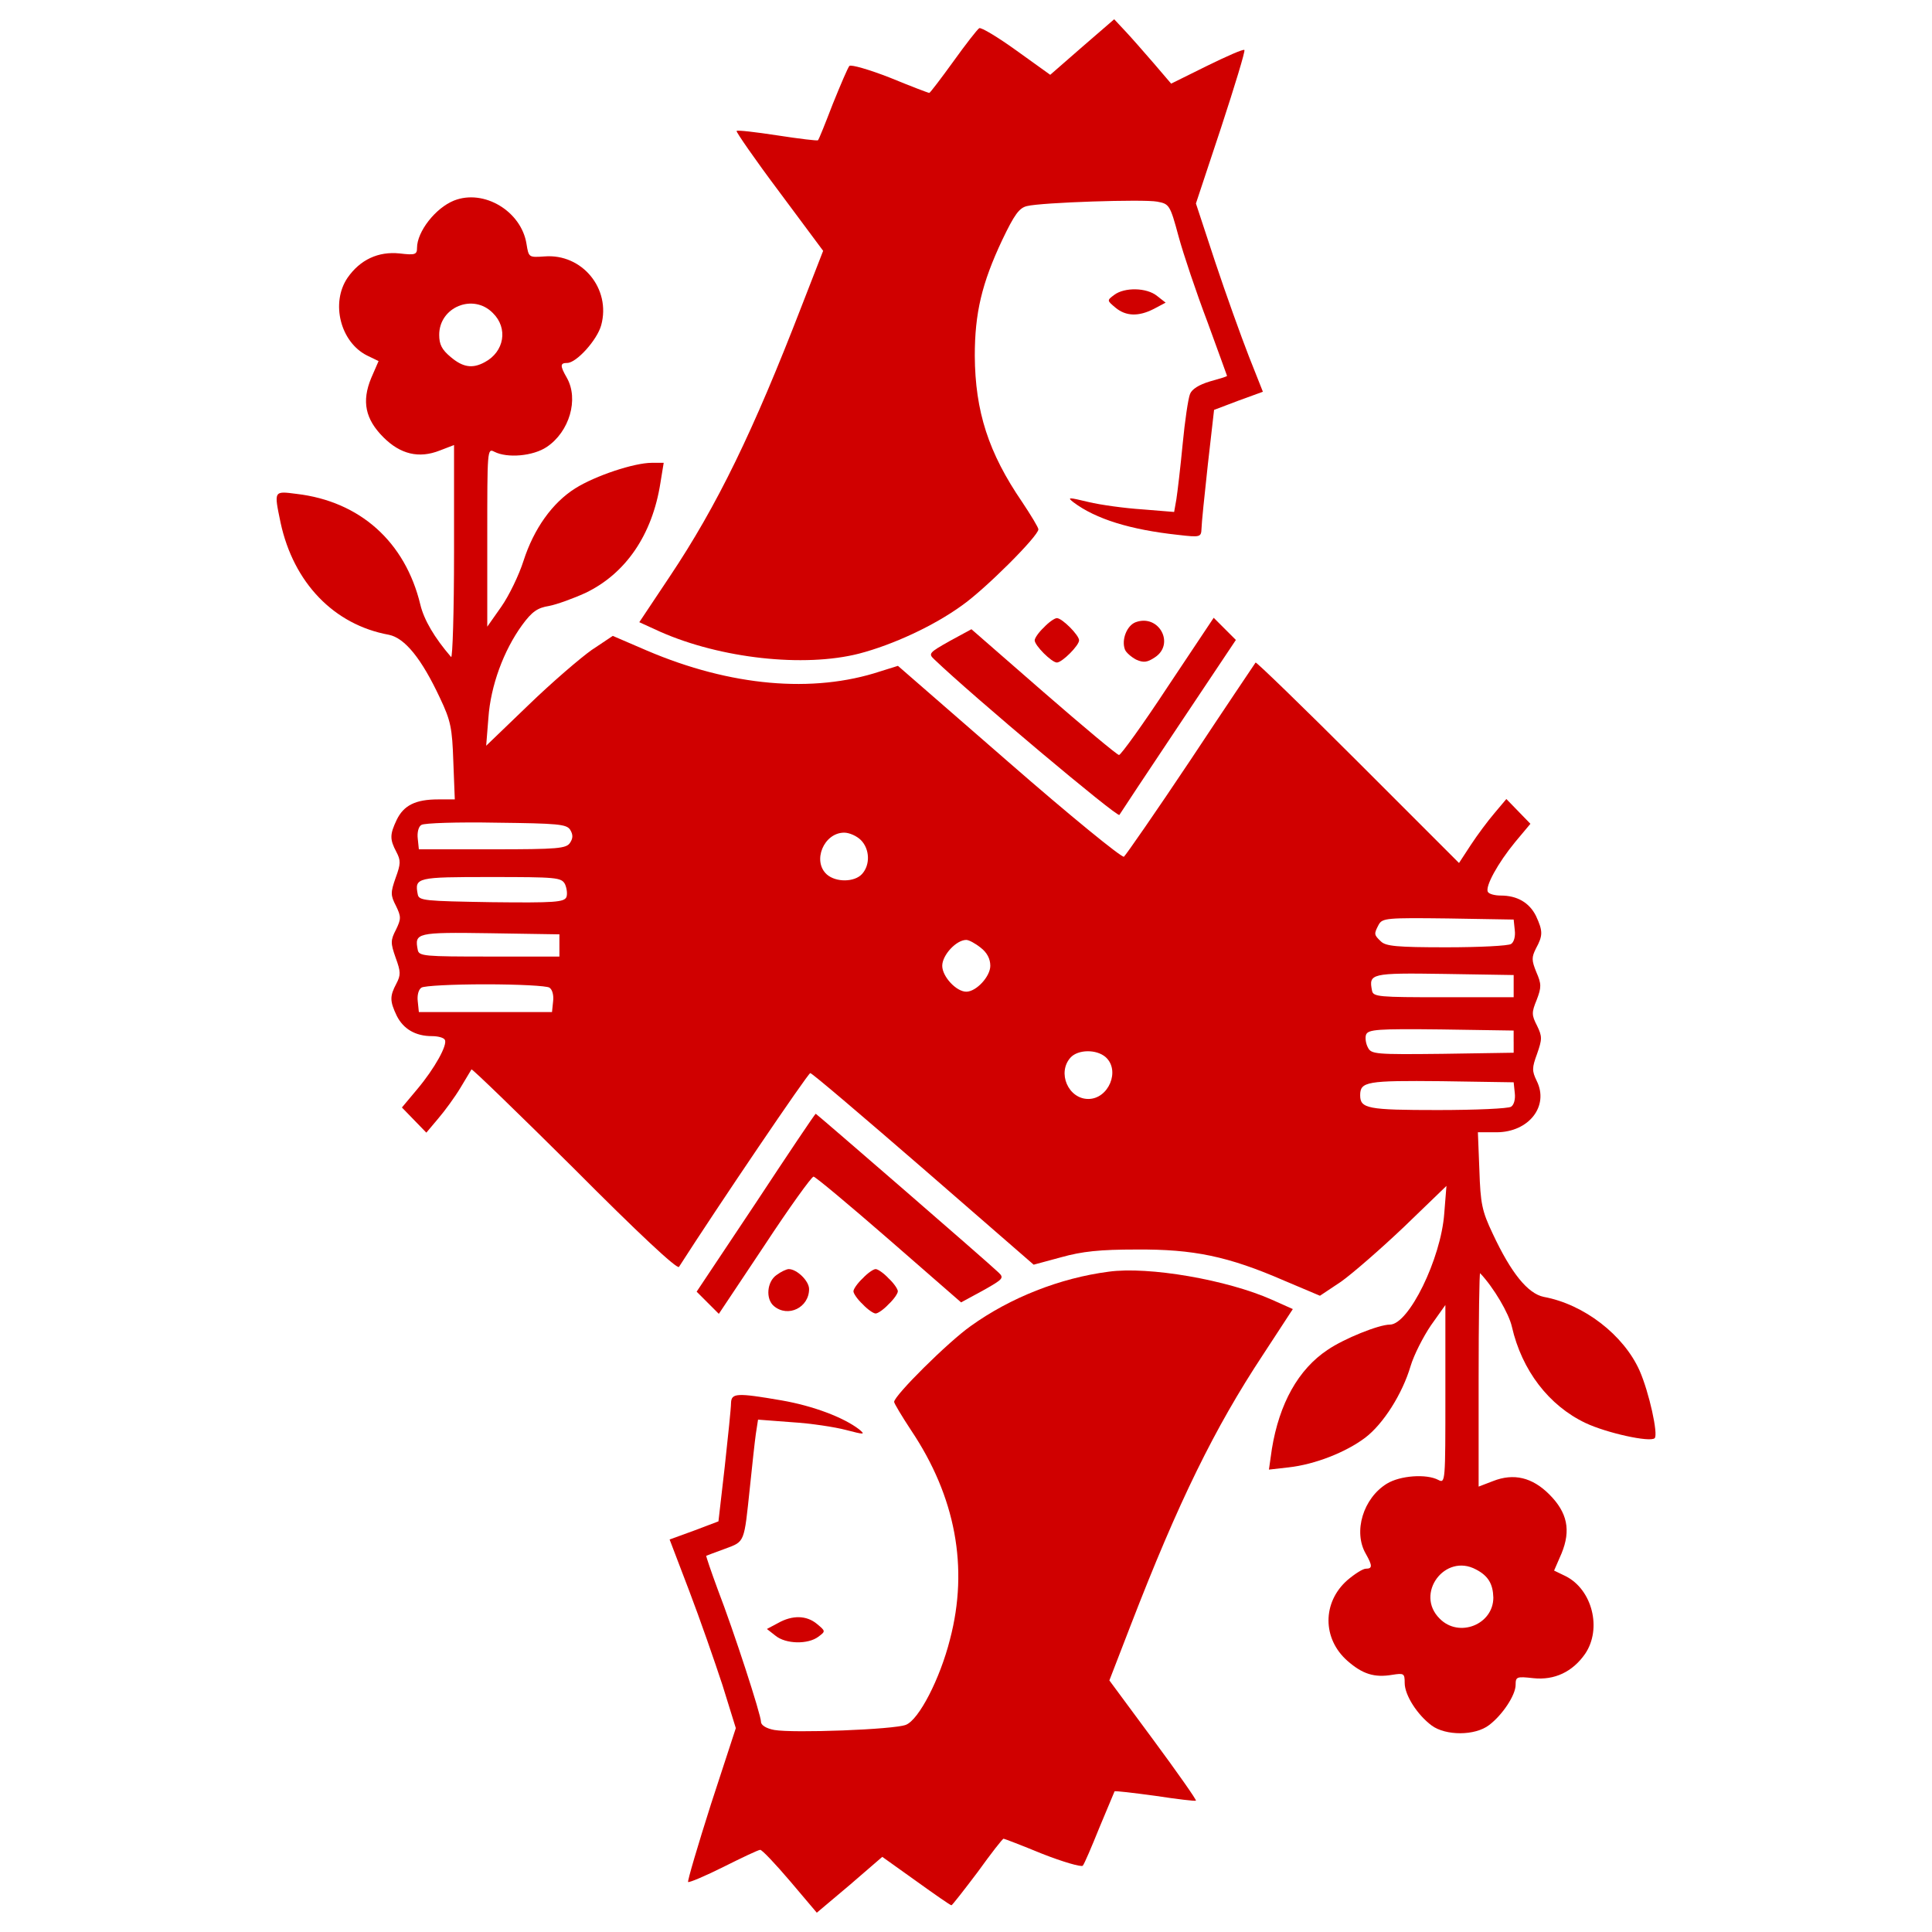 <?xml version="1.0" encoding="utf-8"?>
<!-- Svg Vector Icons : http://www.onlinewebfonts.com/icon -->
<!DOCTYPE svg PUBLIC "-//W3C//DTD SVG 1.1//EN" "http://www.w3.org/Graphics/SVG/1.1/DTD/svg11.dtd">
<svg fill="#d00000" version="1.1" xmlns="http://www.w3.org/2000/svg" xmlns:xlink="http://www.w3.org/1999/xlink" x="0px" y="0px" viewBox="0 0 1000 1000" enable-background="new 0 0 1000 1000" xml:space="preserve">
<g><g transform="translate(0,512) scale(0.1,-0.1)"><path d="M5600.6,4876.4L5436,4732.8l-176.1,126.4c-95.7,68.9-181.9,120.6-191.4,114.9c-9.6-5.7-70.8-84.2-134-172.3c-65.1-90-120.6-162.7-124.4-162.7c-5.7,0-95.7,34.5-202.9,78.5c-107.2,42.1-201,68.9-210.6,61.3c-7.7-7.7-45.9-97.6-86.2-197.2c-38.3-99.6-72.7-185.7-76.6-187.6c-1.9-3.8-97.6,7.7-208.7,24.9c-112.9,17.2-208.7,28.7-212.5,23c-3.8-3.8,93.8-145.5,220.2-314l227.8-306.3l-111-285.2C3898.7,2887.3,3713,2504.4,3466,2135l-157-235.5l109.1-49.8c312.1-137.8,742.8-185.7,1028.1-112.9c176.1,45.9,386.7,143.6,532.2,248.9c120.6,84.2,396.3,359.9,396.3,394.4c0,9.6-38.3,72.7-84.2,141.7c-174.2,254.6-243.1,469-245,756.2c0,222.1,36.4,375.2,141.7,599.2c63.2,132.1,88,166.5,128.2,176.1c76.6,19.1,603.1,36.4,673.9,23c63.2-11.5,67-17.2,111-180c24.9-91.9,91.9-291,149.3-442.2c55.5-153.2,101.5-277.6,101.5-279.5c0-3.8-40.2-15.3-88.1-28.7c-57.4-17.2-93.8-40.2-103.4-65.1c-9.6-23-26.8-139.8-38.3-260.4c-11.5-120.6-26.8-248.9-32.5-285.2l-11.5-65.1l-164.6,13.4c-90,5.8-216.3,23-279.5,38.3c-103.4,24.9-111,24.9-76.6-1.9c114.9-86.2,292.9-141.7,541.8-168.5c114.9-13.4,118.7-11.5,120.6,32.5c0,23,15.3,172.3,32.5,329.3l32.5,285.2l126.3,47.9l126.4,46l-72.8,183.8c-40.2,103.4-118.7,321.6-174.2,488.2l-99.6,302.5l130.2,392.5c70.8,216.3,126.4,398.2,120.6,402c-5.8,5.7-91.9-32.6-193.4-82.3l-185.7-91.9l-90,105.3c-49.8,57.4-114.9,132.1-147.4,166.6l-57.4,61.3L5600.6,4876.4z"/><path d="M2349.9,4081.9c-95.7-38.3-191.4-160.8-191.4-245c0-34.5-9.6-38.3-90-28.7c-111,11.5-204.8-32.6-269.9-126.4c-88.1-130.2-36.4-333.1,101.5-402l59.4-28.7l-38.3-88.1c-49.8-120.6-30.6-212.5,63.2-306.3c88.1-88.1,183.8-111,291-68.9l74.7,28.7v-557.1c0-306.3-7.7-549.4-15.3-539.9c-86.1,99.6-139.8,191.4-158.9,269.9c-78.5,327.4-314,536-641.3,574.3c-118.7,15.3-116.8,17.2-82.3-149.3c67-310.1,275.7-528.4,560.9-580.1c82.3-17.2,168.5-122.5,264.2-327.4c55.5-116.8,63.2-155.1,68.9-327.4l7.7-197.2h-86.1c-116.8,0-178.1-30.6-214.4-105.3c-36.4-76.6-36.4-101.5-1.9-166.6c23-44,23-61.3-3.8-134c-26.8-76.6-26.8-90,1.9-145.5c26.8-55.5,26.8-67,0-122.5c-28.7-55.5-28.7-68.9-1.9-145.5c26.8-72.8,26.8-90,3.8-134c-34.5-65.1-34.5-90,1.9-166.6c34.5-68.9,97.6-105.3,181.9-105.3c30.6,0,61.3-7.6,67-19.1c15.3-24.9-51.7-147.4-143.6-256.5l-78.5-93.8l63.2-65.1l63.2-65.1l61.3,72.8c34.5,40.2,86.1,111,114.9,158.9s53.6,90,57.4,95.7c3.8,3.8,243.1-227.8,534.1-516.9c325.5-327.4,530.3-518.8,539.9-505.4c201,314,668.1,1003.1,679.6,1003.1c9.6,0,271.9-224,585.8-495.8l570.5-495.8l141.7,38.3c109.1,30.6,201,40.2,390.6,40.2c294.8,1.9,472.9-34.5,763.8-160.8l185.7-78.5l109.1,72.7c59.3,42.1,206.7,170.4,327.4,285.2l218.3,210.6l-11.5-143.6c-17.2-233.6-183.8-574.3-281.4-574.3c-57.4,0-237.4-72.7-321.6-130.2c-153.2-101.5-250.8-279.5-289.1-513.1l-15.3-107.2l101.5,11.5c137.8,15.3,296.7,78.5,396.3,153.2c93.8,70.8,193.3,227.8,235.5,371.4c17.2,57.4,65.1,151.3,105.3,210.6l74.7,105.3v-463.3c0-451.8,0-461.4-36.4-442.2c-61.3,32.6-197.2,23-266.1-19.1c-122.5-74.7-176.1-248.9-109.1-363.7c34.5-61.2,34.5-76.6,0-76.6c-15.3,0-57.4-26.8-95.7-59.3c-130.2-114.9-130.2-302.5,0-417.4c78.5-68.9,139.7-88.1,231.6-72.7c61.3,9.6,65.1,7.7,65.1-42.1c0-63.2,65.1-164.6,139.7-220.2c72.7-53.6,224-53.6,296.7,1.9c68.9,51.7,137.8,155.1,137.8,208.6c0,42.1,5.7,44.1,91.9,34.5c109.1-11.5,202.9,32.5,268,126.3c88.1,130.2,36.4,333.1-101.5,402l-59.3,28.7l38.3,88.1c49.8,120.6,30.6,212.5-63.2,306.3c-88.1,88.1-183.8,111-291,68.9l-74.7-28.7v555.2c0,306.3,3.8,553.3,7.7,549.4c70.8-74.7,149.3-208.7,164.6-277.6c51.7-225.9,191.4-407.8,381-497.8c109.1-51.7,335-101.5,358-78.5c19.1,19.1-28.7,237.4-78.5,350.3c-82.3,183.8-287.2,342.7-495.8,381c-82.3,17.2-168.5,122.5-264.2,327.4c-55.5,116.8-63.2,155.1-68.9,329.3l-7.7,195.3h95.7c168.5,0,273.8,135.9,208.7,266.1c-24.9,51.7-24.9,67,1.9,139.8c26.8,76.6,26.8,90,0,145.5c-28.7,55.5-28.7,68.9-1.9,134c24.9,65.1,24.9,82.3-1.9,143.6c-24.9,61.3-24.9,76.6-1.9,122.5c36.4,67,36.4,90,0,168.5c-34.5,68.9-97.6,105.3-181.9,105.3c-30.6,0-61.3,7.7-67,19.1c-15.3,26.8,51.7,149.3,141.7,258.5l78.5,93.8l-61.3,63.2l-63.2,65.1l-61.3-72.8c-34.5-40.2-90-114.9-122.5-164.6l-61.3-93.8l-522.6,522.6c-287.2,287.2-526.5,518.8-530.3,515c-3.8-5.7-155.1-229.7-335-501.6c-180-269.9-337-495.8-346.5-503.5c-11.5-5.7-279.5,212.5-595.4,488.2l-574.3,499.7l-91.9-28.7c-348.4-114.9-775.3-76.6-1206.1,107.2l-178,76.6l-109.1-72.8c-59.4-42.1-206.8-168.5-327.4-285.3L2516.4,1260l11.5,143.6c11.5,166.6,78.5,348.4,174.2,480.5c51.7,70.8,80.4,90,139.8,99.5c40.2,7.7,124.4,38.3,187.6,67c208.7,99.6,346.5,300.6,388.6,568.6l17.2,105.3h-61.3c-91.9,0-292.9-67-396.3-132.1c-118.7-74.7-214.4-208.7-268-375.2c-23-72.7-74.7-180-114.9-237.4l-72.7-103.4v463.3c0,451.8,0,461.4,36.4,442.2c67-34.5,201-23,271.9,24.9c116.8,78.5,166.6,247,103.4,358c-36.4,63.2-34.5,76.6,1.9,76.6c47.9,0,155.1,118.7,176.1,195.3c51.7,189.5-99.5,371.4-292.9,356.1c-82.3-5.7-82.3-5.7-93.8,65.1C2698.3,4026.4,2505,4143.2,2349.9,4081.9z M2550.9,3499.9c80.4-78.5,59.4-201-42.1-254.6c-63.2-34.5-112.9-26.8-176.1,26.8c-45.9,38.3-59.4,65.1-59.4,114.9C2273.3,3530.6,2449.4,3603.3,2550.9,3499.9z M2951,825.5c15.3-24.9,15.3-44,0-67c-19.1-30.6-61.3-34.5-402-34.5h-381l-5.7,55.5c-3.8,30.6,3.8,63.2,19.1,70.8c13.4,9.6,187.6,15.3,386.7,11.5C2887.8,858,2931.9,854.2,2951,825.5z M4455.8,771.9c45.9-45.9,49.8-128.3,5.7-176.1c-38.3-42.1-134-44-181.9-1.9c-76.6,68.9-15.3,216.3,90,216.3C4396.4,810.2,4434.7,792.9,4455.8,771.9z M2924.2,544.1c9.6-21.1,13.4-51.7,7.7-67c-11.5-26.8-59.4-30.6-388.6-26.8c-344.6,5.8-375.2,7.7-381,40.2c-17.2,88.1-5.7,90,377.1,90C2880.2,580.4,2905.1,578.5,2924.2,544.1z M7840.5,304.8c3.8-30.6-3.8-61.3-19.2-70.8c-13.4-9.6-164.6-17.2-335-17.2c-256.6,0-314,5.7-338.9,30.6c-36.4,34.5-36.4,38.3-11.5,86.2c19.2,34.5,40.2,36.4,359.9,32.5l338.9-5.7L7840.5,304.8z M2895.5,226.3v-57.4h-363.7c-335,0-363.7,1.9-369.5,34.5c-17.2,88.1-7.7,91.9,373.3,86.2l359.9-5.7V226.3z M5076,214.8c32.6-24.9,49.8-57.4,49.8-93.8c0-55.5-72.7-134-124.4-134c-51.7,0-124.4,78.5-124.4,134s72.7,134,124.4,134C5014.8,255,5047.3,237.7,5076,214.8z M7834.7,15.7v-57.4H7471c-335,0-363.8,1.9-369.5,34.5c-17.2,88.1-7.7,91.9,373.3,86.2l359.9-5.8V15.7z M2843.8,8c15.3-9.6,23-40.2,19.1-70.8l-5.7-55.5h-344.6H2168l-5.7,55.5c-3.8,30.6,3.8,61.3,19.1,70.8c13.4,9.6,162.7,17.2,331.2,17.2C2681.1,25.2,2830.4,17.6,2843.8,8z M7834.7-271.5v-57.4l-367.6-5.7c-348.4-3.9-369.5-1.9-386.7,32.5c-11.5,21-15.3,51.7-9.6,67c11.5,26.8,59.4,30.6,388.6,26.8l375.2-5.8V-271.5z M5723.1-351.9c76.6-68.9,15.3-216.3-90-216.3c-103.4,0-162.7,135.9-91.9,214.4C5579.6-311.7,5675.3-309.8,5723.1-351.9z M7840.5-537.6c3.8-30.6-3.8-61.3-19.2-70.8c-13.4-9.6-183.8-17.2-379.1-17.2c-363.7,0-402,7.7-402,76.6c0,70.9,34.5,76.6,421.2,72.8l373.3-5.8L7840.5-537.6z M7639.5-3003.4c63.2-32.6,88.1-74.7,90-145.5c0-139.8-178-210.6-277.6-109.2C7321.7-3129.7,7478.7-2917.2,7639.5-3003.4z"/><path d="M5767.2,3593.7c-38.3-28.7-38.3-28.7,7.6-67c53.6-44,118.7-45.9,197.2-5.7l61.3,32.5l-44,34.5C5935.6,3632,5820.8,3633.9,5767.2,3593.7z"/><path d="M5403.4,1872.7c-26.8-24.9-47.9-55.5-47.9-67c0-26.8,88.1-114.9,114.9-114.9c26.8,0,114.9,88.1,114.9,114.9s-88.1,114.9-114.9,114.9C5458.9,1920.5,5428.3,1899.5,5403.4,1872.7z"/><path d="M5878.2,1899.5c-46-17.2-74.7-91.9-55.5-141.7c5.8-15.3,32.5-38.3,57.4-51.7c38.3-17.2,57.4-15.3,97.6,11.5C6083,1786.5,5998.8,1943.5,5878.2,1899.5z"/><path d="M6044.7,1566.4c-128.3-195.3-243.1-354.2-252.7-354.2s-185.7,147.4-390.6,325.5l-373.3,325.4l-112.9-61.3c-105.3-59.3-111-65.1-80.4-93.8c195.3-187.6,949.6-821.3,959.1-806c5.8,9.6,143.6,218.2,306.3,461.4l296.7,444.2l-57.4,57.4l-57.4,57.4L6044.7,1566.4z"/><path d="M3912.1-1106.2l-306.3-459.5l57.4-57.4l57.4-57.4l237.4,356.1c128.3,195.3,243.1,354.2,252.7,354.2c9.6,0,185.7-147.4,390.5-325.5l373.3-325.4l113,61.3c105.3,59.3,111,65.1,80.4,93.8c-57.4,55.5-941.9,821.3-945.7,821.3C4218.4-644.8,4078.6-853.5,3912.1-1106.2z"/><path d="M4019.3-1479.5c-49.8-34.5-57.4-124.4-13.4-160.8c72.7-61.2,181.9-7.6,181.9,88.1c0,42.1-63.2,103.4-105.3,103.4C4071-1448.9,4042.2-1462.3,4019.3-1479.5z"/><path d="M4465.3-1496.7c-26.8-24.9-47.9-55.5-47.9-67c0-11.5,21.1-42.1,47.9-67c24.9-26.8,55.5-47.9,67-47.9s42.1,21.1,67,47.9c26.8,24.9,47.9,55.5,47.9,67c0,11.5-21.1,42.1-47.9,67c-24.9,26.8-55.5,47.9-67,47.9S4490.2-1469.9,4465.3-1496.7z"/><path d="M5738.4-1462.3c-250.8-32.5-509.2-134-714.1-281.4c-116.8-82.3-396.3-359.9-396.3-392.5c0-7.6,40.2-74.6,88.1-147.4c229.7-342.7,298.7-710.3,201-1081.7c-51.7-204.8-160.8-415.4-227.8-442.2c-61.3-24.9-583.9-44-681.5-26.8c-42.1,7.7-68.9,24.9-68.9,42.1c0,36.4-139.8,467.1-224,685.4c-34.5,93.8-61.3,172.3-59.3,174.2c3.8,1.9,45.9,17.2,97.6,36.4c103.4,38.3,97.6,28.7,128.3,317.8c11.5,111.1,24.9,235.5,30.6,275.7l11.5,74.7l176.1-13.4c95.7-5.7,222.1-24.9,279.5-40.2c95.7-24.9,101.5-24.9,67,3.8c-80.4,61.3-235.5,120.6-400.1,149.3c-233.6,40.2-260.4,38.3-262.3-13.4c0-24.9-15.3-172.3-32.5-329.3l-32.6-283.3l-126.4-47.9l-126.4-46l101.5-266.1c55.5-145.5,132.1-365.7,172.3-488.2l68.9-222.1l-128.3-392.5c-68.9-216.3-122.5-398.2-118.7-403.9c5.8-3.9,88.1,30.6,183.8,78.5c95.7,47.9,180,88,189.5,88c9.6,0,78.5-72.7,155.1-162.7l137.8-162.7l170.4,143.6l168.5,145.5l174.2-124.4c95.7-68.9,178-126.3,183.8-126.3c3.8,0,65.1,78.5,135.9,172.3c68.9,95.7,128.3,172.3,134,172.3c3.8,0,93.8-34.4,201-78.5c107.2-42.1,201-68.9,208.7-61.3c7.6,7.6,45.9,97.6,86.1,197.2c42.1,99.6,76.6,183.8,78.5,187.6c1.9,3.8,97.6-7.7,210.6-23c112.9-17.2,208.7-28.7,210.6-24.9c3.8,3.8-95.7,145.5-220.2,314l-227.8,308.2l111,287.2c247,639.4,434.6,1020.4,683.5,1397.5l155.1,237.4l-107.2,47.9C6353-1504.4,5945.2-1433.6,5738.4-1462.3z"/><path d="M4026.9-3281l-57.4-30.6l44-34.5c53.6-44.1,168.5-46,222.1-5.8c38.3,28.7,38.3,28.7-7.7,67C4174.3-3240.8,4101.6-3238.9,4026.9-3281z"/></g></g>
</svg>